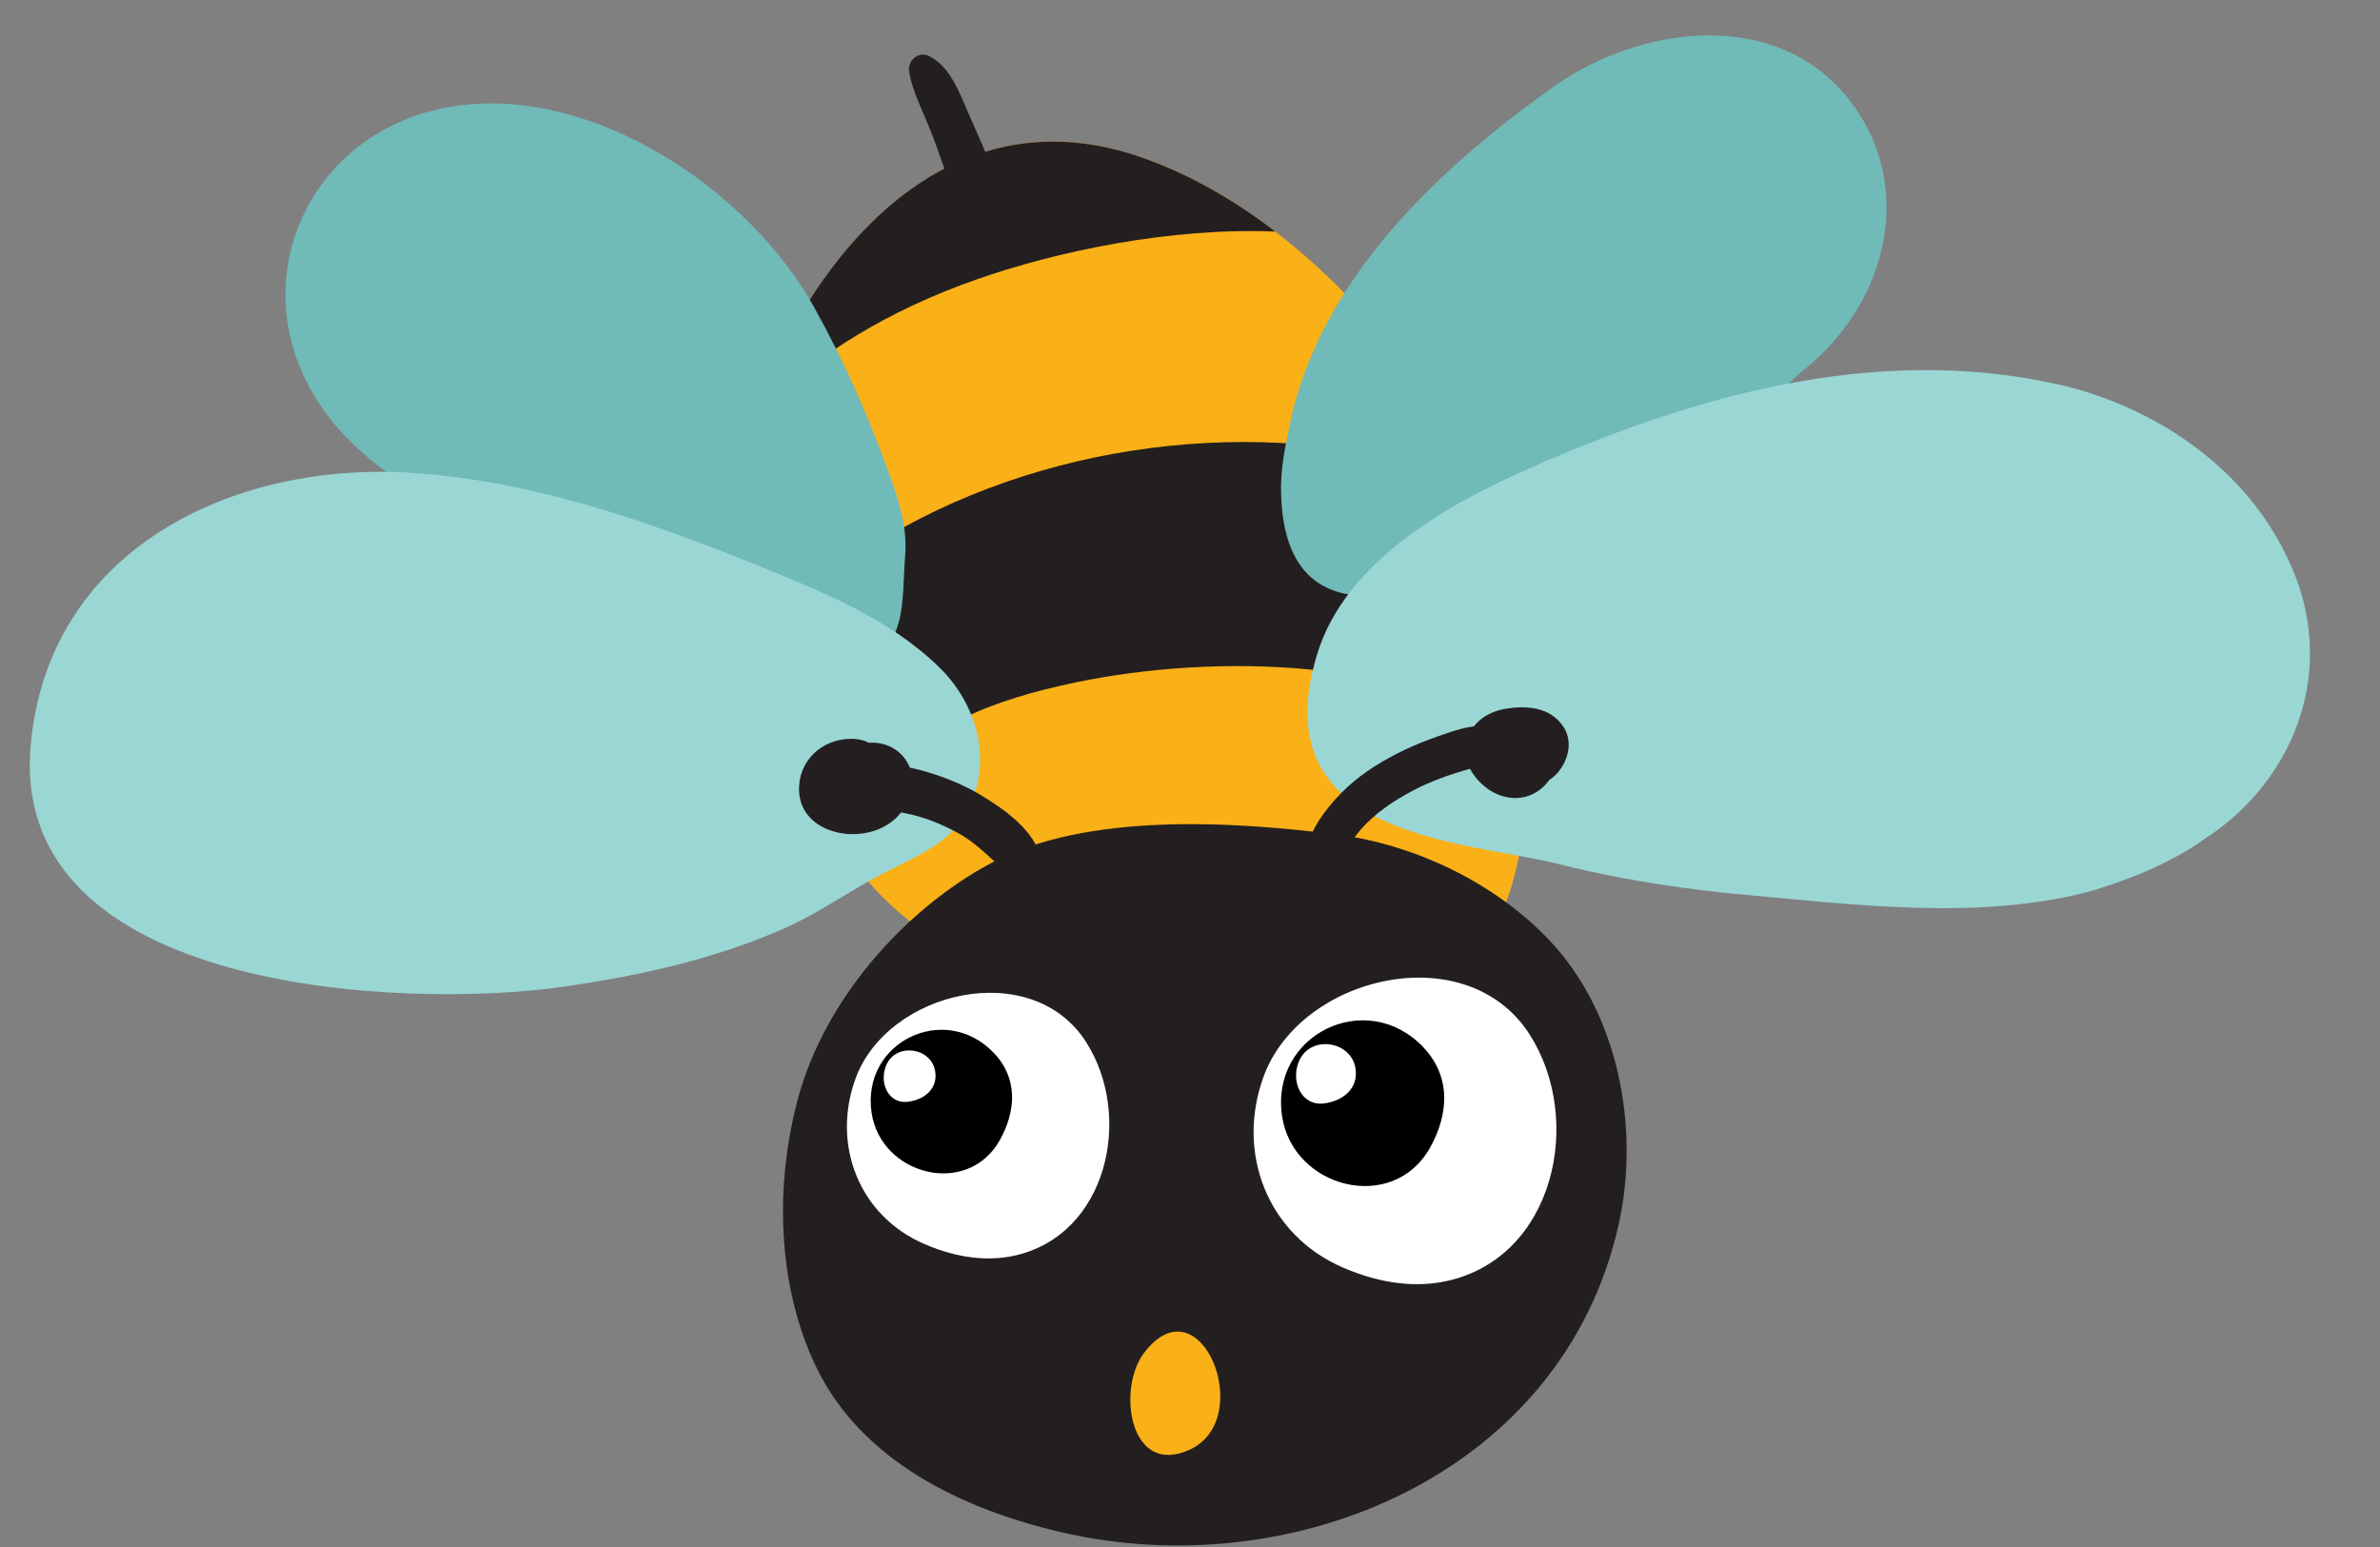 <svg version="1.1" id="Layer_1" xmlns="http://www.w3.org/2000/svg" xmlns:xlink="http://www.w3.org/1999/xlink" x="0px" y="0px" viewBox="0 0 400 260" style="enable-background:new 0 0 1200 1200;">
  <rect x="0" y="0" width="400" height="260" fill="#808080" stroke="none"/>
  <g transform="matrix(1, 0, 0, 1, -762.224, -129.779)">
    <g>
      <path style="fill:#FAB017;" d="M890.294,198.072c1.548-5.861,4.064-11.704,7.796-17.579c12.851-20.219,31.861-32.539,55.708-24.36
			c7.934,2.72,15.609,7.075,22.756,12.558c14.215,10.901,26.33,26.262,34.207,42.087c2.545,5.109,4.647,10.262,6.231,15.333
			c3.062,9.787,4.512,19.585,3.833,29.48c-0.276,4.066-0.911,8.151-1.944,12.257c-2.525,10.051-2.784,18.37-12.542,23.501
			c-21.354,11.224-48.379,9.445-70.904,3.146c-15.421-4.317-25.945-12.526-32.972-24.568c-2.784-4.768-5.02-10.137-6.794-16.102
			c-1.809-6.075-3.472-12.02-4.765-17.874C888.04,223.001,887.004,210.507,890.294,198.072z"></path>
      <path style="fill:#231F20;" d="M890.903,235.95c0.325-0.384,0.616-0.701,0.859-0.945c23.417-23.398,59.269-33.695,91.766-30.315
			c7.58,0.788,17.629,2.708,27.232,6.088c2.545,5.109,4.647,10.262,6.231,15.333c3.062,9.787,4.512,19.585,3.833,29.48
			c-20.379-15.625-54.699-15.971-77.938-11.096c-13.697,2.874-25.801,7.359-34.632,18.574c-1.553,1.975-3.724,4.332-5.792,6.858
			c-2.784-4.768-5.02-10.137-6.794-16.102C893.86,247.749,892.197,241.804,890.903,235.95z"></path>
      <path style="fill:#231F20;" d="M890.294,198.072c1.548-5.861,4.064-11.704,7.796-17.579c12.851-20.219,31.861-32.539,55.708-24.36
			c7.934,2.72,15.609,7.075,22.756,12.558c-17.716-0.714-36.971,3.38-50.296,8.085C911.337,182.038,900.345,188.995,890.294,198.072
			z"></path>
      <path style="fill:#231F20;" d="M915.008,141.649c0.345,2.992,2.362,6.931,3.66,10.2c1.393,3.508,2.459,7.258,4.156,10.631
			c2.097,4.167,8.315,1.66,6.717-2.791c-1.338-3.727-3.029-7.384-4.614-11.013c-1.497-3.426-3.065-7.824-6.655-9.511
			C916.605,138.381,914.809,139.922,915.008,141.649L915.008,141.649z"></path>
    </g>
    <path style="fill:#70BAB8;" d="M914.351,223.195c-0.608,7.562,0.582,16.869-9.002,17.855c-6.094,0.627-12.217-3.78-17.845-5.454
		c-12.268-3.65-24.299-8.135-35.964-13.405c-12.387-5.597-26.657-11.985-34.813-23.332c-14.919-20.757-2.909-47.811,22.369-51.313
		c23.061-3.195,48.895,14.084,59.881,33.739c5.107,9.136,9.264,18.605,12.753,28.294
		C913.34,214.048,914.738,218.384,914.351,223.195z"></path>
    <path style="fill:#70BAB8;" d="M977.525,212.153c0.369,31.341,33.912,13.334,49.262,5.839
		c11.957-5.838,23.807-12.937,33.918-21.782c1.445-1.264,2.854-2.563,4.226-3.904c13.889-10.731,19.6-30.217,8.544-45.168
		c-10.803-14.555-30.68-13.652-45.288-5.801c-2.087,1.121-4.066,2.385-5.896,3.765c-19.746,14.199-39.213,33.034-43.63,57.699
		c-0.367,1.656-0.659,3.287-0.855,4.858C977.609,209.231,977.509,210.741,977.525,212.153z"></path>
    <path style="fill:#9AD6D4;" d="M1132.959,270.617c12.479-8.006,21.912-24.63,15.358-43.204c-2.76-7.362-7.249-13.873-12.879-18.957
		c-1.617-1.495-3.319-2.874-5.081-4.141c-7.048-5.069-15.06-8.342-22.34-9.959c-31.177-6.923-61.968,2.338-88.453,13.992
		c-12.98,5.712-31.101,15.319-35.976,31.394c-9.424,31.071,24.819,31.292,40.559,35.251c7.248,1.823,14.284,3.094,21.25,4.032
		c2.327,0.31,4.651,0.587,6.992,0.846c20.872,1.871,42.518,4.853,61.775-0.474c2.235-0.716,4.358-1.432,6.449-2.244
		c2.091-0.812,4.151-1.72,6.262-2.82C1128.969,273.266,1131.007,272.04,1132.959,270.617z"></path>
    <path style="fill:#9AD6D4;" d="M856.913,295.615c-26.793,3.853-93.227,1.053-89.534-40.547
		c2.94-33.121,34.085-47.592,63.502-45.857c20.219,1.193,40.185,8.1,58.794,15.642c10.737,4.351,22.167,8.938,30.554,17.219
		c4.824,4.763,7.805,11.903,6.355,18.971c-1.96,9.548-8.632,11.741-16.127,15.629c-5.614,2.912-10.659,6.597-16.485,9.168
		C882.252,291.013,869.547,293.799,856.913,295.615z"></path>
    <g>
      <path style="fill:#231F20;" d="M896.38,314.259c-3.929,14.438-3.612,31.348,2.931,45.091
			c7.608,15.983,24.692,24.079,41.194,27.926c39.085,9.111,84.367-9.803,93.745-51.625c3.674-16.383-0.036-35.801-11.866-48.101
			c-9.258-9.626-22.663-15.913-35.703-17.552c-17.391-2.187-41.867-3.686-57.77,4.777
			C914.06,282.679,900.837,297.879,896.38,314.259z"></path>
      <g>
        <path style="fill:#FFFFFF;" d="M1005.444,345.063c18.008-3.994,23.056-27.01,13.878-41.398
				c-10.566-16.564-38.512-9.967-44.73,7.047c-4.699,12.856,0.678,26.675,13.413,32.137
				C994.563,345.663,1000.434,346.174,1005.444,345.063z"></path>
        <path d="M1001.373,305.717c-9.546-9.918-25.681-2.062-23.679,11.613c1.781,12.162,18.638,16.52,24.89,5.31
				C1005.722,317.013,1006.141,310.671,1001.373,305.717z"></path>
        <path style="fill:#FFFFFF;" d="M990.02,309.238c-0.789-4.493-7.405-5.531-9.4-1.279c-1.596,3.403,0.251,7.704,4.065,7.276
				C987.861,314.879,990.634,312.732,990.02,309.238z"></path>
      </g>
      <g>
        <path style="fill:#FFFFFF;" d="M932.751,340.804c15.604-3.461,19.978-23.404,12.025-35.871
				c-9.155-14.352-33.37-8.636-38.758,6.106c-4.072,11.14,0.587,23.113,11.622,27.846
				C923.323,341.324,928.41,341.767,932.751,340.804z"></path>
        <path d="M929.224,306.711c-8.272-8.594-22.252-1.787-20.518,10.062c1.544,10.538,16.149,14.315,21.567,4.601
				C932.992,316.5,933.355,311.004,929.224,306.711z"></path>
        <path style="fill:#FFFFFF;" d="M919.387,309.763c-0.684-3.893-6.417-4.793-8.145-1.109c-1.383,2.949,0.217,6.676,3.522,6.305
				C917.516,314.65,919.918,312.789,919.387,309.763z"></path>
      </g>
      <path style="fill:#231F20;" d="M985.952,277.387c1.241-1.159,1.734-2.813,2.425-4.318c0.65-1.415,1.534-2.707,2.556-3.875
			c2.393-2.733,5.414-4.762,8.596-6.458c3.078-1.64,6.372-2.812,9.727-3.739c2.267-0.626,8.198-2.937,5.183-6.029
			c-2.433-2.495-7.821-0.373-10.519,0.556c-3.703,1.275-7.306,2.934-10.621,5.022c-3.323,2.094-6.164,4.676-8.502,7.825
			c-2.064,2.781-4.288,7.17-2.49,10.546C983.034,278.279,984.898,278.372,985.952,277.387L985.952,277.387z"></path>
      <path style="fill:#231F20;" d="M937.197,274.307c-0.86-4.877-6.339-8.631-10.273-10.983c-2.383-1.424-4.995-2.539-7.629-3.4
			c-2.874-0.94-6.409-1.933-9.38-1.046c-2.605,0.777-3.452,4.71-0.792,6.058c2.334,1.182,5.007,1.342,7.505,2.068
			c2.288,0.665,4.455,1.6,6.544,2.738c3.817,2.079,6.335,5.306,9.719,7.875C935.18,279.352,937.584,276.5,937.197,274.307
			L937.197,274.307z"></path>
      <path style="fill:#231F20;" d="M909.965,256.328c-1.386-2.599-4.796-2.712-7.317-2.001c-3.24,0.914-5.636,3.596-6.06,6.925
			c-0.893,7.01,6.491,9.928,12.232,8.258c2.953-0.859,5.124-2.832,6.294-5.639c1.251-3.003,0.161-6.477-2.536-8.197
			c-5.117-3.264-12.593,1.45-13.943,6.675c-0.563,2.177,1.064,4.415,3.354,4.404c2.832-0.014,7.64-0.178,7.64-4.102
			c0-3.951-5.188-2.852-7.64-2.855c1.118,1.468,2.236,2.936,3.355,4.403c0.195-0.737,0.615-1.291,1.532-1.852
			c0.661-0.404,0.629-0.352,1.525-0.569c-0.046,0.011,1.232,0.057,0.704-0.042c0.858,0.161-0.514-0.344,0.204,0.069
			c-0.36-0.208-0.434-0.429-0.583-0.787c0.306,0.737,0.052-0.526,0.056,0.399c-0.002-0.414-0.146,0.636-0.154,0.665
			c0.146-0.537-0.227,0.334-0.273,0.404c0.301-0.454-0.44,0.346-0.437,0.343c-0.049,0.043-0.908,0.458-1.186,0.553
			c-2.025,0.693-4.293,0.598-4.331-1.685c-0.045-2.697,4.242-2.543,5.959-2.574C909.803,259.099,910.63,257.575,909.965,256.328
			L909.965,256.328z"></path>
      <path style="fill:#231F20;" d="M1020.091,251.817c-0.867-0.964-1.71-1.781-3.244-1.739c-1.206,0.033-2.444,0.446-3.416,1.159
			c-2.072,1.519-3.129,3.727-2.759,6.307c0.895,6.244,10.119,5.975,13.4,2.042c1.829-2.191,2.548-5.385,0.776-7.863
			c-2.22-3.103-5.994-3.387-9.48-2.841c-2.892,0.453-5.384,2.067-6.519,4.796c-0.825,1.984-0.226,4.478,0.96,6.185
			c1.65,2.374,4.399,4.165,7.378,4.033c4.01-0.179,6.438-3.546,7.263-7.184c0.32-1.413-0.158-3.248-1.593-3.915
			c-1.872-0.87-3.335-1.225-5.291-0.358c-0.712,0.316-1.201,0.917-1.651,1.519c-0.185,0.245-0.167,0.224,0.055-0.063
			c-0.174,0.207-0.365,0.379-0.575,0.548c-2.154,1.734,0.158,5.611,2.712,4.658c0.56-0.209,1.094-0.438,1.602-0.75
			c-0.499,0.306-1.149,0.164-1.649-0.055c0.414,0.181,0.889,0.298,1.298,0.487c-0.531-1.305-1.062-2.61-1.593-3.915
			c-0.119,0.531-0.261,1.047-0.445,1.559c0.332-0.927-0.886,1.227-0.109,0.251c-0.093,0.111-0.191,0.217-0.294,0.318
			c-0.514,0.529,0.659-0.434,0.072-0.044c-0.225,0.15-0.82,0.346,0.156-0.026c-0.168,0.064-0.346,0.1-0.522,0.136
			c1.414-0.289-0.824-0.195,0.592,0.002c-0.321-0.045-1.459-0.497-0.397-0.031c-0.344-0.151-0.663-0.355-0.97-0.57
			c0.915,0.643-0.06-0.108-0.276-0.345c-0.23-0.273-0.166-0.185,0.191,0.264c-0.109-0.146-0.204-0.302-0.298-0.458
			c-0.129-0.215-0.379-0.826,0.039,0.185c-0.066-0.159-0.112-0.325-0.157-0.491c-0.09-0.332-0.006,0.898,0.027-0.072
			c-0.034,0.998-0.099,0.608-0.007,0.271c0.17-0.621-0.394,0.78-0.07,0.206c0.193-0.289,0.121-0.202-0.216,0.261
			c0.145-0.173,0.672-0.588-0.103,0.005c0.179-0.137,0.379-0.246,0.575-0.356c0.725-0.404-0.72,0.248,0.132-0.059
			c1.342-0.484,1.96-0.543,3.539-0.413c-0.372-0.045-0.368-0.03,0.011,0.045c0.867,0.207-0.539-0.319,0.183,0.054
			c0.702,0.362-0.479-0.476,0.058,0.033c0.53,0.503-0.373-0.607-0.028,0.008c-0.186-0.483-0.225-0.556-0.118-0.219
			c0.203,0.689-0.034-0.788-0.026-0.063c-0.004,0.069-0.007,0.139-0.011,0.208c0.104-0.738,0.087-0.599-0.053,0.418
			c0.128-1.114-0.268,0.327,0.134-0.566c-0.067,0.139-0.142,0.274-0.224,0.406c-0.39,0.666,0.432-0.461-0.104,0.132
			c-0.083,0.091-0.697,0.559-0.163,0.183c-0.221,0.156-0.464,0.277-0.705,0.398c0.542-0.271-0.311,0.066-0.37,0.082
			c-0.745,0.204,0.333,0.019-0.536,0.067c-0.319,0.018-0.64-0.004-0.959-0.013c-0.879-0.025,0.446,0.125-0.335-0.053
			c-0.069-0.016-0.422-0.276-0.173-0.058c-0.485-0.425,0.257,0.445-0.082-0.081c-0.34-0.528,0.149,0.513-0.039-0.083
			c-0.191-0.605,0.016,0.56-0.026-0.081c-0.009-0.134,0.066-0.76-0.032-0.117c0.031-0.2,0.091-0.394,0.152-0.586
			c-0.166,0.529,0.034-0.054,0.092-0.161c0.073-0.135,0.654-0.87,0.372-0.537c0.12-0.142,0.293-0.22,0.507-0.296
			c0.568-0.201,0.769-0.069,1.414-0.246c0.43-0.118,0.75-0.361,1.086-0.639c-0.621,0.513-0.426,0.232-0.012,0.181
			C1020.273,253.753,1020.849,252.659,1020.091,251.817L1020.091,251.817z"></path>
      <path style="fill:#FAB017;" d="M962.221,373.399c11.238-5.219,1.729-28.618-7.697-16.276
			C949.88,363.205,952.051,378.121,962.221,373.399z"></path>
    </g>
  </g>
</svg>